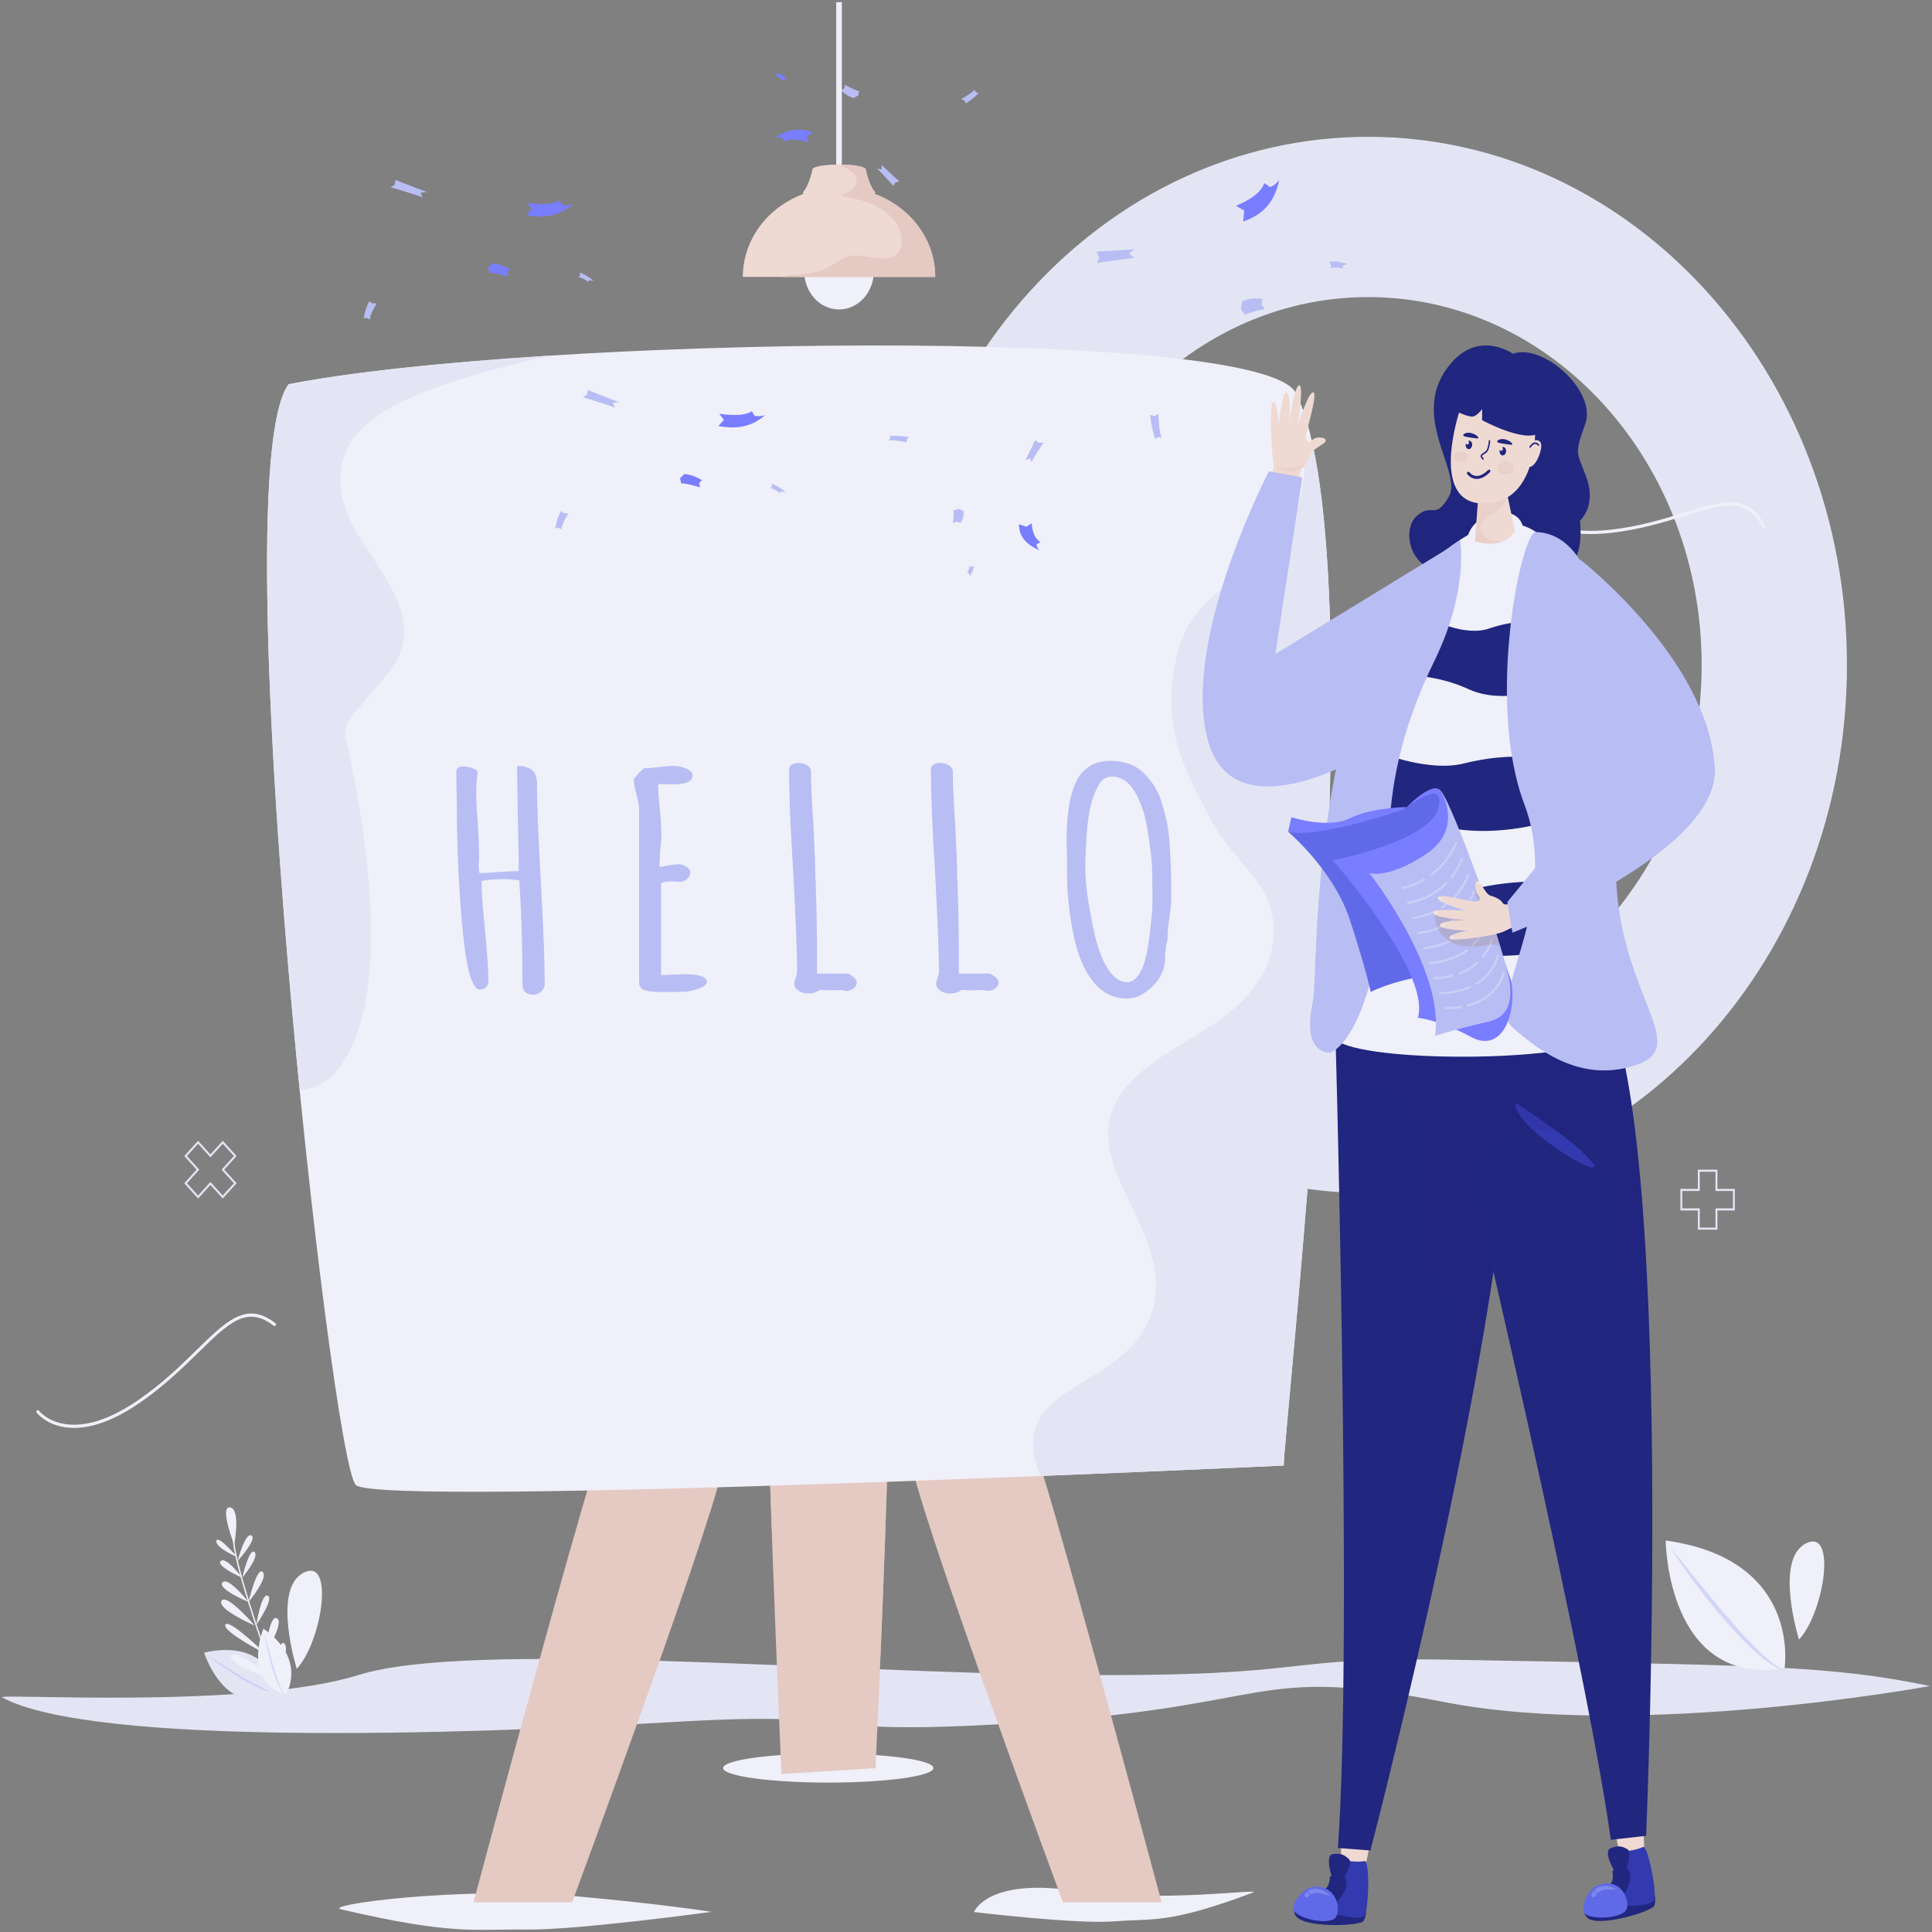 <svg width="550" height="550" viewBox="0 0 550 550" fill="none" xmlns="http://www.w3.org/2000/svg">
<rect x="0" y="0" width="550" height="550" fill="#808080" stroke="none"/>
<g clip-path="url(#clip0_14_14)">
<path d="M389.484 38.948C314.217 38.948 253.242 106.276 253.242 189.297C253.242 272.319 314.217 339.646 389.484 339.646C464.812 339.646 525.789 272.319 525.789 189.297C525.789 106.276 464.812 38.948 389.484 38.948ZM389.484 294.023C337.093 294.023 294.602 247.086 294.602 189.297C294.602 131.441 337.091 84.572 389.484 84.572C441.936 84.572 484.427 131.438 484.427 189.297C484.427 247.086 441.938 294.023 389.484 294.023Z" fill="#E4E5F4"/>
<path d="M220.491 39.295C224.831 36.151 228.567 36.679 231.328 37.665C230.771 38.089 230.217 38.519 229.665 38.946C229.83 39.46 229.992 39.972 230.155 40.487C230.162 40.48 225.441 38.924 223.082 40.383C222.988 40.011 222.891 39.638 222.794 39.266C222.796 39.269 221.863 38.893 220.491 39.295Z" fill="#797DFF"/>
<path d="M273.662 28.167C273.658 28.162 277.044 26.337 277.345 25.531C277.526 25.781 277.704 26.031 277.882 26.279C278.117 26.357 278.353 26.436 278.586 26.514C278.586 26.514 276.764 28.409 274.943 29.448C274.835 29.191 274.725 28.936 274.617 28.679C274.298 28.509 273.981 28.339 273.662 28.167ZM242.931 27.929C242.931 27.929 240.935 27.325 239.461 25.716C239.767 25.522 240.075 25.33 240.383 25.138C240.431 24.806 240.478 24.471 240.526 24.139C240.528 24.136 243.448 25.764 244.552 25.924C244.479 26.344 244.409 26.764 244.336 27.184C243.866 27.431 243.397 27.679 242.931 27.929Z" fill="#B8BDF4"/>
<path d="M220.535 21.001C220.535 21.001 221.646 22.319 223.313 23.078L223.452 22.27C223.661 22.231 223.868 22.192 224.077 22.156C224.077 22.156 222.651 21.649 221.863 20.751C221.775 20.889 221.687 21.025 221.599 21.163C221.245 21.108 220.891 21.054 220.535 21.001Z" fill="#797DFF"/>
<path d="M254.294 52.892C254.307 52.885 250.312 48.444 249.638 47.978C250.085 48.053 250.529 48.129 250.976 48.206C250.985 47.813 250.994 47.42 251 47.027C251.016 47.017 255.539 51.252 256.073 51.654C255.702 51.739 255.332 51.824 254.962 51.912C254.739 52.238 254.516 52.565 254.294 52.892Z" fill="#B8BDF4"/>
<path d="M431.358 139.91C431.378 139.725 431.499 139.565 431.673 139.517C431.895 139.459 432.117 139.609 432.172 139.854C432.201 139.988 435.417 153.358 458.443 150.806C466.66 149.896 473.433 147.797 479.409 145.947C490.457 142.526 497.759 140.267 502.577 149.905C502.687 150.126 502.616 150.405 502.414 150.527C502.212 150.648 501.963 150.568 501.851 150.347C497.347 141.339 490.679 143.404 479.631 146.826C473.92 148.595 466.811 150.793 458.524 151.713C434.731 154.351 431.398 140.208 431.365 140.065C431.356 140.014 431.354 139.961 431.358 139.91Z" fill="#EFF0F9"/>
<path d="M79.402 481.798C79.402 481.798 77.354 466.209 58.113 470.458C58.113 470.458 64.238 490.192 79.402 481.798Z" fill="#E4E5F4"/>
<g opacity="0.52">
<path d="M58.978 471.128L64.027 474.324C65.712 475.38 67.399 476.43 69.106 477.433C69.958 477.94 70.814 478.435 71.68 478.91C72.543 479.393 73.414 479.852 74.294 480.289C75.176 480.718 76.067 481.131 76.98 481.471C77.889 481.815 78.828 482.092 79.803 482.097C79.321 482.157 78.824 482.157 78.342 482.072C77.856 482.007 77.376 481.89 76.901 481.762C75.955 481.488 75.031 481.131 74.125 480.735C72.31 479.942 70.561 478.986 68.842 477.979C67.131 476.959 65.448 475.88 63.804 474.737C62.154 473.601 60.542 472.4 58.978 471.128Z" fill="#B8BDF4"/>
</g>
<path d="M449.777 148.243C449.777 148.243 454.425 144.178 451.79 136.428C449.154 128.677 447.858 130.045 451.277 120.732C454.696 111.421 439.294 97.589 430.705 100.712C430.705 100.712 421.318 93.975 413.213 103.245C400.402 117.895 416.539 134.258 412.504 141.339C408.47 148.42 407.796 142.846 403.225 146.993C398.653 151.141 401.073 166.254 418.737 162.932C436.401 159.61 426.848 159.981 439.52 162.657C452.19 165.334 449.777 148.243 449.777 148.243Z" fill="#21267F"/>
<path opacity="0.5" d="M447.256 152.448C444.503 151.645 441.36 150.624 440.447 147.263C440.209 146.387 440.108 145.384 440.145 144.472C440.18 143.611 440.559 142.819 440.592 141.963C440.636 140.805 439.685 139.789 439.08 138.944C438.552 138.206 438.097 137.454 437.721 136.61C436.447 133.756 436.124 130.696 435.884 127.609C435.358 128.728 434.687 129.769 433.871 130.696C428.894 136.365 419.175 138.192 412.513 134.477C413.257 137.228 413.505 139.575 412.5 141.344C408.465 148.425 407.792 142.851 403.223 146.998C398.651 151.145 401.071 166.259 418.735 162.937C436.399 159.614 426.846 159.986 439.518 162.662C447.713 164.392 449.596 157.857 449.904 153.024C449.007 152.871 448.116 152.698 447.256 152.448Z" fill="#21267F"/>
<path d="M265.72 503.325C265.72 505.611 252.322 507.465 235.792 507.465C219.263 507.465 205.865 505.611 205.865 503.325C205.865 501.039 219.263 499.185 235.792 499.185C252.32 499.185 265.72 501.037 265.72 503.325ZM97.075 543.547C91.709 542.295 131.061 536.898 164.487 539.88C188.03 541.979 202.594 544.261 202.594 544.261C202.594 544.261 163.948 549.539 149.633 549.31C135.318 549.08 129.51 551.113 97.075 543.547ZM356.521 538.835C360.492 537.342 330.766 541.902 305.688 538.221C280.925 534.585 277.273 544.319 277.273 544.319C277.273 544.319 306.57 547.842 317.315 546.966C328.06 546.09 332.523 547.854 356.521 538.835Z" fill="#EFF0F9"/>
<path d="M0.625 483.232C-1.749 481.949 70.415 486.732 102.137 476.816C133.859 466.901 236.43 476.234 306.22 476.816C376.011 477.399 362.219 471.572 413.206 472.494C502.449 474.108 520.927 474.108 549.428 479.976C549.428 479.976 466.42 495.273 411.433 484.586C356.446 473.899 364.377 485.564 294.587 490.228C224.796 494.895 250.703 486.729 191.488 490.228C132.275 493.73 26.532 497.229 0.625 483.232Z" fill="#E4E5F4"/>
<path d="M172.091 409.546C168.553 415.4 134.794 541.543 134.794 541.543H162.888C162.888 541.543 206.439 423.857 206.072 415.4C205.704 406.945 172.091 409.546 172.091 409.546Z" fill="#E5C9C3"/>
<path opacity="0.65" d="M170.645 438.002C174.885 440.28 179.573 441.246 184.237 441.724C187.506 442.059 191.543 442.246 193.382 445.794C195.133 449.169 194.047 453.78 192.135 456.77C190.181 459.825 187.356 462.062 185.504 465.205C183.935 467.867 183.698 470.662 184.037 473.715C184.29 475.994 184.624 478.275 185.002 480.548C195.712 450.414 206.25 419.578 206.067 415.4C205.7 406.943 172.088 409.547 172.088 409.547C171.189 411.034 168.337 420.297 164.586 433.275C166.362 435.175 168.381 436.783 170.645 438.002Z" fill="#E5C9C3"/>
<path opacity="0.65" d="M162.213 469.551C159.76 471.604 171.354 438.979 173.417 436.378C175.481 433.777 166.489 465.974 162.213 469.551ZM168.502 494.431C168.65 493.781 174.841 467.925 179.707 462.885C184.571 457.842 168.502 494.431 168.502 494.431ZM149.587 516.465C149.587 516.465 155.63 493.698 158.58 486.219C158.58 486.219 153.861 510.287 149.587 516.465ZM156.759 534.76C156.759 534.76 167.44 508.254 172.124 498.171C172.124 498.171 161.918 531.183 156.759 534.76Z" fill="#E5C9C3"/>
<path d="M218.638 375.36C217.039 382.171 222.46 505.014 222.46 505.014L249.245 503.369C249.245 503.369 255.341 376.435 252.476 368.58C249.612 360.727 218.638 375.36 218.638 375.36Z" fill="#E5C9C3"/>
<path opacity="0.65" d="M226.057 439.809C227.436 440.586 228.923 441.481 230.472 441.729C231.834 441.947 233.215 441.986 234.579 442.197C236.867 442.552 238.786 443.653 240.174 445.748C241.498 447.745 241.982 450.169 242.128 452.598C242.279 455.131 242.112 457.692 242.416 460.213C242.75 463.001 244.004 465.171 245.832 467.071C247.397 468.697 249.143 470.119 250.65 471.812C252.252 433.67 254.412 373.892 252.476 368.58C249.612 360.724 218.638 375.36 218.638 375.36C217.899 378.512 218.662 406.52 219.696 435.699C221.78 437.14 223.868 438.577 226.057 439.809Z" fill="#E5C9C3"/>
<path opacity="0.65" d="M227.174 435.616C225.469 438.443 226.706 403.429 227.88 400.223C229.055 397.018 230.146 430.688 227.174 435.616ZM240.522 456.837C240.467 456.17 238.616 429.506 241.712 422.981C244.805 416.458 240.522 456.837 240.522 456.837ZM229.216 484.501C229.216 484.501 228.147 460.807 228.705 452.676C228.705 452.676 231.416 477.117 229.216 484.501ZM241.437 499.185C241.437 499.185 243.632 470.279 245.056 459.06C245.056 459.058 245.245 493.936 241.437 499.185Z" fill="#E5C9C3"/>
<path d="M293.394 409.546C296.932 415.4 330.689 541.543 330.689 541.543H302.597C302.597 541.543 259.046 423.857 259.413 415.4C259.78 406.945 293.394 409.546 293.394 409.546Z" fill="#E5C9C3"/>
<path opacity="0.65" d="M294.84 438.002C290.6 440.28 285.912 441.246 281.248 441.724C277.979 442.059 273.942 442.246 272.103 445.794C270.351 449.169 271.438 453.78 273.35 456.77C275.301 459.825 278.128 462.062 279.981 465.205C281.549 467.867 281.787 470.662 281.448 473.715C281.195 475.994 280.861 478.275 280.482 480.548C269.773 450.414 259.235 419.578 259.417 415.4C259.785 406.943 293.396 409.547 293.396 409.547C294.296 411.034 297.147 420.297 300.898 433.275C299.123 435.175 297.103 436.783 294.84 438.002Z" fill="#E5C9C3"/>
<path opacity="0.65" d="M303.272 469.551C305.725 471.604 294.131 438.979 292.068 436.378C290.004 433.777 298.995 465.974 303.272 469.551ZM296.985 494.431C296.837 493.781 290.644 467.925 285.78 462.885C280.914 457.842 296.985 494.431 296.985 494.431ZM315.898 516.465C315.898 516.465 309.852 493.698 306.904 486.219C306.904 486.219 311.623 510.287 315.898 516.465ZM308.726 534.76C308.726 534.76 298.045 508.254 293.361 498.171C293.361 498.171 303.567 531.183 308.726 534.76Z" fill="#E5C9C3"/>
<path d="M381.951 534.566C381.951 534.566 381.093 520.29 382.961 519.475C384.828 518.662 389.275 518.608 390.185 519.637C391.096 520.666 388.276 535.588 386.492 537.396C384.707 539.203 382.631 538.376 381.951 534.566Z" fill="#EFD9D3"/>
<path d="M368.324 542.887C368.324 542.887 367.998 544.935 369.556 546.071C373.424 548.891 387.321 548.189 388.137 546.889C388.953 545.588 388.905 543.799 388.905 543.799L368.324 542.887Z" fill="#21267F"/>
<path d="M383.295 529.693C383.295 529.693 386.806 530.242 388.474 529.802C389.987 529.404 389.739 543.865 388.344 545.418C386.949 546.971 378.424 544.472 378.424 544.472C378.424 544.472 379.916 541.198 381.005 537.311C382.094 533.428 379.951 530.014 383.295 529.693Z" fill="#3339AE"/>
<path d="M379.271 534.782C379.271 534.782 376.974 528.029 379.504 527.793C382.034 527.555 382.699 528.109 383.984 529.21C385.268 530.312 382.444 534.915 382.114 535.622C381.786 536.328 379.271 534.782 379.271 534.782Z" fill="#21267F"/>
<path d="M375.181 538.507C375.181 538.507 378.25 539.177 379.221 541.15C380.189 543.125 383.981 537.629 383.282 535.452C382.584 533.278 378.561 534.217 378.561 534.217C378.561 534.217 378.875 538.313 375.181 538.507Z" fill="#21267F"/>
<path d="M368.526 544.209C370.568 546.512 378.272 547.92 380.083 546.046C381.894 544.171 380.864 536.323 373.633 537.165C370.654 537.512 367.096 542.598 368.526 544.209Z" fill="#606AE8"/>
<path opacity="0.2" d="M374.893 537.73C373.921 537.675 373.12 537.832 372.471 538.138C372.658 538.546 372.863 538.939 373.087 539.32C373.848 538.936 374.849 538.682 376.011 538.983C378.682 539.677 378.743 539.793 378.743 539.793C378.743 539.793 377.183 537.864 374.893 537.73ZM371.49 539.152C371.272 539.463 371.358 539.914 371.677 540.089C371.879 540.201 372.119 540.167 372.288 540.002C372.429 539.866 372.623 539.694 372.865 539.516C372.643 539.137 372.438 538.746 372.251 538.344C371.956 538.58 371.701 538.852 371.49 539.152Z" fill="white"/>
<path d="M424.186 284.25L379.944 285.677C379.944 285.677 385.222 468.032 380.864 526.087L390.135 526.791C390.135 526.793 448.25 303.87 424.186 284.25Z" fill="#21267F"/>
<path opacity="0.25" d="M386.901 308.862C389.842 309.701 392.865 309.019 395.765 310.223C397.657 311.009 399.362 312.271 400.726 313.916C405.799 320.037 405.766 329.794 404.923 337.513C404.384 342.449 402.884 347.451 403.643 352.452C404.485 358.007 408.085 362.355 410.887 366.837C413.149 370.451 414.647 374.34 415.028 378.73C415.316 382.04 415.294 385.372 415.523 388.687C415.743 391.895 416.038 395.389 417.461 398.265C417.806 398.961 418.216 399.524 418.678 399.969C428.848 346.016 435.329 293.333 424.184 284.248L379.942 285.675C379.942 285.675 380.145 292.637 380.435 304.241C382.246 306.379 384.329 308.126 386.901 308.862Z" fill="#21267F"/>
<path d="M462.332 531.986C462.332 531.986 458.207 518.145 459.936 517.016C461.666 515.888 465.879 515.131 466.924 515.99C467.971 516.849 468.723 531.894 467.221 533.991C465.72 536.088 463.551 535.629 462.332 531.986Z" fill="#EFD9D3"/>
<path d="M450.828 543.661C450.828 543.661 450.938 545.738 452.692 546.447C457.043 548.206 470.422 543.989 470.943 542.516C471.464 541.043 471.044 539.312 471.044 539.312L450.828 543.661Z" fill="#21267F"/>
<path d="M462.638 527.017C462.638 527.017 466.169 526.657 467.7 525.806C469.091 525.032 471.871 539.167 470.84 541.033C469.808 542.899 460.99 542.637 460.99 542.637C460.99 542.637 461.758 539.072 462.004 535.012C462.251 530.953 459.45 528.179 462.638 527.017Z" fill="#3339AE"/>
<path d="M459.787 532.991C459.787 532.991 456.141 527.004 458.553 526.131C460.964 525.257 461.727 525.626 463.208 526.371C464.688 527.116 462.902 532.314 462.73 533.086C462.557 533.855 459.787 532.991 459.787 532.991Z" fill="#21267F"/>
<path d="M456.586 537.655C456.586 537.655 459.712 537.527 461.067 539.201C462.422 540.875 464.963 534.564 463.828 532.625C462.693 530.686 458.975 532.622 458.975 532.622C458.975 532.622 460.141 536.527 456.586 537.655Z" fill="#21267F"/>
<path d="M451.304 544.899C453.772 546.619 461.564 546.03 462.933 543.746C464.303 541.46 461.659 534.086 454.799 536.745C451.972 537.837 449.574 543.693 451.304 544.899Z" fill="#606AE8"/>
<path opacity="0.2" d="M456.144 536.973C455.184 537.167 454.441 537.524 453.873 537.985C454.139 538.335 454.423 538.665 454.72 538.978C455.38 538.41 456.302 537.907 457.494 537.905C460.238 537.9 460.321 537.997 460.321 537.997C460.321 537.997 458.399 536.519 456.144 536.973ZM453.13 539.223C452.984 539.582 453.16 539.997 453.508 540.087C453.728 540.142 453.955 540.05 454.084 539.846C454.192 539.679 454.346 539.461 454.544 539.228C454.249 538.914 453.968 538.585 453.702 538.242C453.468 538.537 453.276 538.867 453.13 539.223Z" fill="white"/>
<path d="M451.106 277.788L408.355 290.434C408.355 290.434 450.672 466.153 458.57 523.75L468.615 522.622C468.615 522.619 478.625 290.756 451.106 277.788Z" fill="#21267F"/>
<path d="M431.365 313.929C431.365 313.929 449.183 325.203 453.347 331.058C457.51 336.912 430.775 321.082 431.365 313.929Z" fill="#3339AE"/>
<path opacity="0.1" d="M420.356 331.553C422.077 327.11 424.948 323.861 429.207 322.519C432.652 321.434 436.388 321.33 439.932 321.738C443.711 322.172 447.489 323.257 450.846 325.251C454.012 327.135 456.54 329.884 457.855 333.614C459.47 338.188 458.977 342.84 458.443 347.579C458.192 349.797 457.989 352.049 458.286 354.274C458.634 356.878 459.681 359.217 461.195 361.236C463.375 364.146 466.165 366.636 469.115 368.708C467.049 322.689 462.044 282.94 451.106 277.783L408.355 290.429C408.355 290.429 412.801 308.891 419.076 335.793C419.415 334.349 419.826 332.927 420.356 331.553Z" fill="#21267F"/>
<path d="M82.157 109.382C151.754 95.769 359.176 92.755 368.876 111.858C393.382 160.122 365.402 406.994 365.457 417.212C365.457 417.212 108.368 429.241 101.308 422.767C94.25 416.29 62.99 135.37 82.157 109.382Z" fill="#EFF0F9"/>
<path d="M88.781 309.636C99.917 306.632 114.695 282.824 98.351 209.732C97.588 206.313 100.749 203.243 102.916 200.64C105.327 197.742 107.892 194.978 110.218 192.003C112.081 189.618 113.786 187.031 114.585 184.024C116.538 176.664 112.587 168.928 108.849 162.963C104.925 156.702 100.107 150.709 97.944 143.448C96.054 137.105 96.679 130.208 100.586 124.852C104.322 119.732 109.947 116.434 115.465 113.852C122.386 110.613 129.741 108.346 137.029 106.208C143.526 104.303 150.113 102.619 156.759 101.231C126.641 103.134 99.915 105.915 82.161 109.385C70.961 124.568 76.978 226.78 85.323 310.432C86.475 310.184 87.635 309.946 88.781 309.636ZM373.804 127.124C373.344 128.585 372.728 129.978 371.796 131.227C371.694 131.363 371.576 131.441 371.45 131.494C371.382 133.258 371.257 135.018 371.03 136.767C370.187 143.256 367.979 149.427 363.959 154.494C359.361 160.291 353.223 163.715 347.501 168.069C342.368 171.973 338.243 176.494 336.134 182.876C333.353 191.295 332.625 200.513 334.51 209.22C336.464 218.252 340.991 226.425 345.27 234.424C348.984 241.366 355.133 246.37 359.216 253.031C362.991 259.19 363.601 265.978 361.348 272.867C359.515 278.468 355.905 283.124 351.611 286.881C342.619 294.748 331.089 298.883 322.538 307.343C317.918 311.914 314.888 317.789 315.542 324.618C316.261 332.143 320.107 338.986 323.215 345.655C326.341 352.36 329.399 359.586 329.047 367.221C328.779 373.011 326.491 378.391 322.749 382.618C319.251 386.571 314.811 389.422 310.411 392.125C306.222 394.7 301.77 397.137 298.289 400.752C292.717 406.54 293.462 413.538 296.164 420.185C335.705 418.603 365.46 417.21 365.46 417.21C365.407 407.814 389.063 198.276 373.804 127.124Z" fill="#E4E5F4"/>
<path d="M149.477 282.36C148.975 281.826 148.727 281.166 148.727 280.38C148.727 268.625 148.419 258.7 147.803 250.602C145.959 250.377 144.648 250.263 143.88 250.263C140.725 250.263 138.457 250.459 137.073 250.852C137.073 254.005 137.421 258.756 138.114 265.109C138.728 271.857 139.036 276.64 139.036 279.451C139.036 280.011 138.805 280.535 138.345 281.011C137.883 281.491 137.304 281.727 136.613 281.727C135.612 281.727 134.688 280.436 133.844 277.847C132.614 274.025 131.611 266.007 130.843 253.806C130.304 245.538 130.035 236.654 130.035 227.149C129.958 225.409 129.919 222.931 129.919 219.725C129.919 218.713 130.57 218.206 131.879 218.206C132.647 218.206 133.439 218.347 134.244 218.626C135.054 218.908 135.645 219.218 136.033 219.553C135.725 221.354 135.573 223.462 135.573 225.882C135.573 228.243 135.725 231.109 136.033 234.484C136.264 238.367 136.38 241.289 136.38 243.259V244.776C136.303 245.227 136.264 245.761 136.264 246.378C136.264 246.938 136.341 247.673 136.495 248.569C136.957 248.569 137.724 248.54 138.8 248.484C139.876 248.43 140.952 248.346 142.032 248.231C144.569 248.062 146.452 247.977 147.682 247.977C147.682 243.085 147.605 238.559 147.453 234.395L147.222 220.308V218.032C148.221 218.032 149.105 218.158 149.875 218.413C150.643 218.663 151.217 218.988 151.604 219.381C152.297 220.002 152.72 221.067 152.874 222.589V224.528C152.874 229.367 153.259 238.615 154.031 252.282C154.722 264.653 155.069 273.932 155.069 280.118C155.069 280.904 154.739 281.608 154.088 282.229C153.432 282.848 152.647 283.154 151.723 283.154C150.724 283.161 149.974 282.894 149.477 282.36ZM183.909 281.982C182.598 281.7 181.947 280.911 181.947 279.62V230.609C181.947 229.653 181.716 228.219 181.256 226.307C180.717 224.567 180.446 223.13 180.446 222.004V221.754C181.753 220.179 182.714 219.167 183.33 218.716C184.406 218.716 185.83 218.607 187.598 218.381C189.213 218.155 190.634 218.041 191.866 218.041C193.094 218.041 194.289 218.308 195.441 218.842C196.594 219.378 197.171 220.009 197.171 220.74C197.171 222.426 195.402 223.271 191.866 223.271H190.252C189.79 223.215 189.251 223.186 188.637 223.186C187.946 223.186 187.521 223.215 187.367 223.271C187.367 225.183 187.521 227.488 187.829 230.187L188.058 232.55L188.289 237.188C188.289 238.258 188.173 239.889 187.946 242.08L187.715 246.802L189.328 246.552C190.865 246.212 192.135 246.045 193.138 246.045C193.983 246.045 194.751 246.285 195.444 246.761C196.134 247.241 196.482 247.787 196.482 248.406C196.482 249.083 196.194 249.687 195.617 250.221C195.043 250.758 194.328 251.022 193.483 251.022L192.1 250.937H190.604C189.446 250.937 188.641 251.134 188.179 251.529V277.594L194.638 277.342C199.023 277.342 201.214 278.072 201.214 279.533V279.868C200.754 280.545 199.907 281.093 198.678 281.513C197.448 281.935 196.255 282.202 195.103 282.314L191.297 282.399H187.722C186.254 282.401 184.985 282.261 183.909 281.982ZM227.337 282.023C226.53 281.489 226.127 280.856 226.127 280.125C226.127 279.62 226.279 279.002 226.587 278.269C226.818 277.483 226.934 276.893 226.934 276.5C226.934 271.494 226.549 261.877 225.782 247.649C225.012 235.504 224.629 225.916 224.629 218.886C224.629 218.381 224.895 217.971 225.434 217.665C225.971 217.355 226.626 217.199 227.396 217.199C228.318 217.199 229.126 217.44 229.819 217.915C230.509 218.396 230.857 218.971 230.857 219.645C230.857 223.021 231.088 228.08 231.55 234.829C231.933 242.308 232.124 247.37 232.124 250.01L232.241 251.022V253.046C232.472 257.938 232.588 265.25 232.588 274.976V277.172H241.47C243.085 278.016 243.892 278.858 243.892 279.703C243.892 280.322 243.604 280.87 243.027 281.348C242.453 281.826 241.776 282.064 241.008 282.064C240.777 282.064 240.357 282.008 239.738 281.894L239.279 281.809C238.817 281.865 238.084 281.894 237.085 281.894H235.125C234.586 281.838 233.972 281.809 233.277 281.809C232.509 282.484 231.433 282.821 230.05 282.821C229.046 282.824 228.147 282.557 227.337 282.023ZM267.714 282.023C266.908 281.489 266.504 280.856 266.504 280.125C266.504 279.62 266.655 279.002 266.963 278.269C267.194 277.483 267.311 276.893 267.311 276.5C267.311 271.494 266.926 261.877 266.158 247.649C265.388 235.504 265.005 225.916 265.005 218.886C265.005 218.381 265.272 217.971 265.811 217.665C266.347 217.355 267.003 217.199 267.773 217.199C268.695 217.199 269.502 217.44 270.195 217.915C270.886 218.396 271.234 218.971 271.234 219.645C271.234 223.021 271.465 228.08 271.927 234.829C272.309 242.308 272.501 247.37 272.501 250.01L272.617 251.022V253.046C272.848 257.938 272.965 265.25 272.965 274.976V277.172H281.846C283.461 278.016 284.269 278.858 284.269 279.703C284.269 280.322 283.98 280.87 283.404 281.348C282.83 281.826 282.152 282.064 281.384 282.064C281.153 282.064 280.733 282.008 280.115 281.894L279.655 281.809C279.193 281.865 278.461 281.894 277.462 281.894H275.502C274.963 281.838 274.349 281.809 273.654 281.809C272.886 282.484 271.81 282.821 270.426 282.821C269.423 282.824 268.521 282.557 267.714 282.023ZM314.952 282.739C313.26 281.727 311.797 280.348 310.567 278.606C308.334 275.57 306.684 271.409 305.609 266.121C304.839 262.466 304.26 258.249 303.877 253.466L303.761 248.996V244.439C303.684 242.978 303.644 241.206 303.644 239.127C303.644 235.751 303.838 232.769 304.223 230.182C304.528 227.486 305.298 224.812 306.528 222.169C307.758 219.864 309.529 218.233 311.835 217.277C313.218 216.828 314.604 216.602 315.988 216.602C320.06 216.602 323.292 217.782 325.677 220.145C328.291 222.788 330.022 225.741 330.869 229.003C332.099 232.939 332.79 236.707 332.948 240.306C333.254 244.3 333.408 248.066 333.408 251.612V256.419C333.408 257.375 333.214 259.176 332.834 261.816C332.526 263.898 332.372 265.669 332.372 267.13V267.465C331.912 269.043 331.681 270.897 331.681 273.034C331.681 274.609 331.219 276.24 330.297 277.927C329.375 279.613 328.064 281.047 326.374 282.229C324.683 283.578 322.758 284.253 320.606 284.253C318.527 284.258 316.642 283.753 314.952 282.739ZM324.755 276.5C325.677 274.643 326.35 272.382 326.775 269.707C327.195 267.036 327.562 264.015 327.873 260.639C328.024 259.178 328.101 257.293 328.101 254.985L327.989 247.227C327.833 244.191 327.373 240.393 326.605 235.838C325.989 231.956 324.837 228.529 323.143 225.547C322.375 224.142 321.413 223.045 320.258 222.256C319.106 221.47 317.876 221.075 316.567 221.075C314.646 221.075 313.223 222.171 312.301 224.365C311.144 226.673 310.378 229.204 309.991 231.958C309.531 234.941 309.258 237.78 309.186 240.478L309.069 243.264C308.992 244.05 308.953 245.118 308.953 246.47V246.805C308.953 250.573 309.489 255.213 310.567 260.726C311.797 268.205 313.603 273.52 315.99 276.667C317.526 278.638 319.141 279.62 320.835 279.62C322.373 279.62 323.677 278.579 324.755 276.5Z" fill="#B8BDF4"/>
<path d="M79.506 480.898C79.387 480.575 67.56 448.609 66.691 438.727L66.297 438.768C67.17 448.711 79.02 480.738 79.141 481.06L79.506 480.898Z" fill="#EFF0F9"/>
<path d="M66.678 439.771C66.678 439.771 68.605 429.511 65.479 429.12C62.35 428.727 66.678 439.771 66.678 439.771ZM67.529 443.267C67.529 443.267 61.921 436.73 61.591 438.662C61.263 440.596 67.529 443.267 67.529 443.267ZM68.957 449.159C68.957 449.159 64.326 442.981 62.832 444.389C61.336 445.794 68.957 449.159 68.957 449.159ZM70.737 456.049C70.737 456.049 64.962 448.679 63.334 450.48C61.706 452.283 70.737 456.049 70.737 456.049ZM72.499 462.754C72.499 462.754 64.471 453.377 63.065 455.719C61.662 458.063 72.499 462.754 72.499 462.754ZM75.502 470.733C75.502 470.733 65.083 460.594 64.152 462.504C63.219 464.411 75.502 470.733 75.502 470.733ZM78.203 478.272C78.203 478.272 67.366 469.131 65.866 471.39C64.368 473.649 78.203 478.272 78.203 478.272ZM78.335 477.879C78.335 477.879 79.158 465.95 80.978 467.913C82.799 469.876 78.335 477.879 78.335 477.879ZM75.502 470.733C75.502 470.733 76.567 459.531 78.824 460.686C81.081 461.841 75.502 470.733 75.502 470.733ZM72.992 462.506C72.992 462.506 74.349 453.447 76.23 454.268C78.111 455.09 72.992 462.506 72.992 462.506ZM70.737 456.049C70.737 456.049 73.174 445.728 74.807 447.524C76.439 449.322 70.737 456.049 70.737 456.049ZM68.957 449.159C68.957 449.159 70.954 440.499 72.455 441.838C73.957 443.175 68.957 449.159 68.957 449.159ZM67.639 444.391C67.639 444.391 69.766 436.189 71.57 437.113C73.377 438.038 67.639 444.391 67.639 444.391ZM10.382 402.041C10.325 401.866 10.371 401.662 10.509 401.536C10.685 401.376 10.945 401.405 11.092 401.599C11.172 401.706 19.364 412.179 39.059 398.775C46.088 393.992 51.348 388.837 55.988 384.292C64.568 375.886 70.237 370.332 78.393 376.675C78.577 376.82 78.626 377.104 78.492 377.311C78.36 377.517 78.102 377.566 77.915 377.42C70.294 371.492 65.116 376.566 56.536 384.972C52.1 389.315 46.581 394.724 39.492 399.549C19.142 413.4 10.536 402.288 10.45 402.174C10.421 402.135 10.397 402.089 10.382 402.041ZM84.48 475.076C84.48 475.076 77.387 452.428 86.376 447.752C95.368 443.076 91.645 467.41 84.48 475.076ZM512.138 466.748C512.138 466.748 505.045 444.1 514.034 439.424C523.026 434.747 519.303 459.08 512.138 466.748Z" fill="#EFF0F9"/>
<path d="M81.312 482.507C81.312 482.507 87.738 472.647 75 463.649C75 463.649 68.825 478.214 81.312 482.507Z" fill="#EFF0F9"/>
<g opacity="0.52">
<path d="M75.154 464.53L76.406 469.284C76.828 470.864 77.255 472.443 77.717 474.006C77.944 474.79 78.179 475.571 78.428 476.345C78.672 477.122 78.932 477.891 79.209 478.653C79.49 479.413 79.783 480.167 80.126 480.893C80.465 481.621 80.85 482.33 81.389 482.907C81.092 482.657 80.817 482.364 80.59 482.031C80.353 481.708 80.142 481.361 79.941 481.01C79.55 480.298 79.209 479.556 78.899 478.801C78.276 477.289 77.77 475.727 77.306 474.154C76.85 472.577 76.441 470.987 76.083 469.381C75.717 467.777 75.405 466.161 75.154 464.53Z" fill="#B8BDF4"/>
</g>
<path d="M508.015 474.943C508.015 474.943 513.099 443.964 474.188 438.55C474.188 438.55 474.448 480.24 508.015 474.943Z" fill="#EFF0F9"/>
<g opacity="0.52">
<path d="M475.442 440.426L483.173 450.016C485.76 453.195 488.352 456.367 491.011 459.463C492.334 461.019 493.671 462.56 495.037 464.064C496.393 465.581 497.781 467.063 499.198 468.507C500.621 469.941 502.071 471.344 503.606 472.625C505.133 473.914 506.752 475.098 508.596 475.79C507.648 475.566 506.708 475.222 505.842 474.72C504.959 474.254 504.117 473.7 503.292 473.123C501.655 471.941 500.111 470.618 498.619 469.233C495.636 466.457 492.873 463.426 490.195 460.315C487.536 457.188 484.973 453.962 482.511 450.645C480.04 447.335 477.675 443.932 475.442 440.426Z" fill="#B8BDF4"/>
</g>
<path d="M488.913 350.066H483.34V344.594H478.379V338.448H483.34V332.975H488.913V338.448H493.874V344.594H488.913V350.066ZM483.883 349.47H488.369V343.997H493.33V339.049H488.369V333.577H483.883V339.049H478.922V343.997H483.883V349.47ZM56.395 341.192L52.455 336.846L55.964 332.975L52.455 329.105L56.395 324.759L59.904 328.629L63.413 324.759L67.353 329.105L63.844 332.975L67.353 336.846L63.413 341.192L59.904 337.322L56.395 341.192ZM53.222 336.846L56.395 340.345L59.904 336.475L63.413 340.345L66.585 336.846L63.076 332.975L66.585 329.105L63.413 325.606L59.904 329.476L56.395 325.606L53.222 329.105L56.731 332.975L53.222 336.846Z" fill="#E4E5F4"/>
<path d="M457.237 294.797C450.573 302.147 392.025 302.829 381.016 296.542C370.007 290.254 380.972 153.312 428.193 149.102C467.113 145.634 457.237 294.797 457.237 294.797Z" fill="#EFF0F9"/>
<path d="M405.398 174.888C407.167 176.514 417.056 181.26 423.826 178.953C430.595 176.645 435.62 176.81 438.273 177.23C440.926 177.652 439.452 196.189 439.452 196.189C439.452 196.189 427.658 200.579 418.075 196.189C408.492 191.799 400.088 192.45 399.94 191.962C399.797 191.474 405.398 174.888 405.398 174.888ZM391.301 213.307C393.73 214.933 407.304 219.679 416.594 217.372C425.885 215.064 432.782 215.229 436.425 215.649C440.068 216.071 438.044 234.608 438.044 234.608C438.044 234.608 421.857 238.998 408.703 234.608C395.549 230.218 384.017 230.869 383.814 230.381C383.612 229.893 391.301 213.307 391.301 213.307ZM391.512 248.875C394.242 250.5 409.506 255.247 419.951 252.939C430.399 250.631 438.154 250.796 442.248 251.216C446.345 251.639 444.068 270.176 444.068 270.176C444.068 270.176 425.865 274.566 411.077 270.176C396.288 265.786 383.319 266.436 383.09 265.949C382.866 265.461 391.512 248.875 391.512 248.875Z" fill="#21267F"/>
<path d="M373.014 129.4C372.522 131.101 371.521 132.919 370.685 133.271C370.236 133.669 369.024 139.065 368.685 140.691L361.24 140.344L362.604 132.499C362.604 132.499 362.333 130.856 362.127 128.007C361.92 125.158 361.346 114.127 362.551 114.493C363.757 114.859 364.01 120.992 364.01 120.992C364.01 120.992 365.015 111.166 366.324 111.676C367.633 112.188 366.947 120.747 366.947 120.747C366.947 120.747 368.359 110.023 369.824 109.688C371.29 109.353 369.479 120.967 369.479 120.967C369.479 120.967 372.552 111.295 373.872 111.71C375.192 112.127 372.055 121.882 371.807 124.047C371.646 125.449 372.486 126.403 373.439 125.357C374.392 124.311 377.06 124.241 377.417 125.275C377.769 126.311 373.507 127.699 373.014 129.4Z" fill="#EFD9D3"/>
<g opacity="0.5">
<path d="M366.953 133.229C367.891 133.21 368.826 133.064 369.734 132.807C370.225 132.669 370.713 132.487 371.153 132.21C370.091 133.455 368.733 134.346 367.107 134.258C366.197 134.21 365.092 134.045 364.346 133.416C364.067 133.181 363.829 132.851 363.631 132.477C363.803 132.606 363.981 132.72 364.177 132.812C365.017 133.205 366.054 133.249 366.953 133.229Z" fill="#E5C9C3"/>
</g>
<path d="M413.013 155.681L363.066 186.174L370.724 135.928L361.24 134.159C361.24 134.159 336.318 181.915 343.77 210.417C351.221 238.918 391.301 213.307 391.301 213.307L413.013 155.681Z" fill="#B8BDF4"/>
<path opacity="0.3" d="M396.816 165.569C392.539 172.682 389.061 180.384 384.201 187.06C382.188 189.826 380.037 192.309 377.234 194.093C374.906 195.573 372.269 196.662 370.361 198.822C368.126 201.356 367.915 204.923 366.813 208.08C365.658 211.387 363.455 213.724 360.507 215.11C357.243 216.646 353.615 216.942 350.104 216.891C348.825 216.872 347.571 216.728 346.333 216.51C357.731 234.739 391.301 213.309 391.301 213.309L413.013 155.683L396.816 165.569Z" fill="#B8BDF4"/>
<path d="M415.639 153.715C415.639 153.715 418.266 167.787 408.404 188.009C398.541 208.228 395.892 223.831 395.274 239.447C393.085 294.738 378.937 299.619 378.937 299.619C378.937 299.619 370.247 300.825 373.771 284.983C375.421 277.57 371.809 180.967 415.639 153.715ZM437.246 151.458C433.074 151.342 422.946 199.88 433.937 228.932C444.928 257.987 422.459 285.299 430.608 292.516C438.757 299.733 450.743 308.352 465.92 303.118C481.098 297.883 462.284 284.224 460.163 252.134C458.042 220.043 458.357 200.312 458.357 200.312C458.357 200.312 458.957 152.065 437.246 151.458Z" fill="#B8BDF4"/>
<path opacity="0.3" d="M460.163 252.134C458.715 230.25 458.403 214.122 458.35 206.073C456.751 202.858 455.508 199.407 454.476 195.964C453.02 191.1 451.953 186.055 451.438 180.952C449.128 185.689 448.386 191.477 449.154 196.718C449.579 199.62 450.644 202.367 451.44 205.161C452.19 207.791 452.811 210.47 452.912 213.237C453.017 216.139 452.507 218.995 451.473 221.664C450.868 223.227 450.054 224.669 449.385 226.195C448.741 227.661 448.171 229.168 447.647 230.689C445.584 236.685 444.184 242.951 441.439 248.646C440.2 251.216 438.612 253.514 437.107 255.897C436.731 256.492 436.35 257.099 435.981 257.72C435.67 259.491 435.305 261.219 434.907 262.906C437.448 263.131 440.051 262.415 442.589 262.367C445.423 262.313 448.193 263.396 450.635 264.92C455.015 267.652 458.396 272.076 460.084 277.288C461.784 282.54 462.453 288.439 461.316 293.918C460.343 298.602 457.897 302.3 454.098 304.576C457.789 304.923 461.729 304.562 465.923 303.115C481.098 297.884 462.284 284.224 460.163 252.134Z" fill="#B8BDF4"/>
<path d="M417.714 153.293C418.271 149.575 422.27 146.229 426.648 145.814C431.026 145.401 434.126 148.078 433.572 151.796C433.017 155.513 429.015 158.86 424.637 159.275C420.257 159.69 417.157 157.011 417.714 153.293Z" fill="#EFF0F9"/>
<path d="M420.88 141.06L419.901 154.086C419.901 154.086 427.898 156.875 431.275 151.223L429.04 140.548L420.88 141.06Z" fill="#EFD9D3"/>
<path opacity="0.5" d="M429.222 141.417C428.608 145.105 420.849 147.214 421.452 150.517C421.758 152.189 423.284 153.196 424.699 153.703C425.636 154.04 426.626 154.198 427.623 154.232C424.041 155.528 419.901 154.084 419.901 154.084L420.88 141.058L429.222 141.417Z" fill="#E5C9C3"/>
<path d="M437.015 123.253C437.015 123.253 437.402 143.618 422.083 143.336C406.765 143.055 415.488 117.07 415.488 117.07C415.488 117.07 427.83 107.242 437.015 123.253Z" fill="#EFD9D3"/>
<path d="M414.291 116.985C414.291 116.985 418.264 118.965 419.529 118.524C420.794 118.084 421.936 116.449 421.936 116.449V119.623C421.936 119.623 434.254 126.289 438.24 123.176C442.229 120.065 422.391 98.732 414.291 116.985Z" fill="#21267F"/>
<path d="M435.035 126.284C435.035 126.284 437.228 124.445 438.464 125.799C439.701 127.153 436.784 134.714 434.559 132.521C432.337 130.325 435.035 126.284 435.035 126.284Z" fill="#EFD9D3"/>
<path d="M435.556 127.483C435.635 127.498 435.717 127.461 435.763 127.383C435.769 127.374 436.344 126.432 437.012 126.389C437.303 126.372 437.569 126.524 437.829 126.859C437.846 126.883 437.867 126.903 437.891 126.917C437.916 126.932 437.942 126.941 437.97 126.944C437.997 126.947 438.025 126.944 438.051 126.935C438.077 126.925 438.102 126.911 438.123 126.891C438.144 126.871 438.161 126.847 438.174 126.82C438.186 126.793 438.194 126.763 438.195 126.733C438.197 126.703 438.194 126.672 438.185 126.644C438.176 126.615 438.162 126.588 438.143 126.566C437.798 126.119 437.411 125.906 436.986 125.937C436.113 125.995 435.446 127.087 435.417 127.134C435.402 127.158 435.392 127.186 435.387 127.216C435.381 127.245 435.381 127.275 435.387 127.304C435.392 127.334 435.403 127.362 435.418 127.386C435.433 127.411 435.452 127.432 435.475 127.449C435.501 127.466 435.527 127.478 435.556 127.483ZM430.355 126.621C430.355 126.621 426.639 126.279 426.276 125.862C425.913 125.445 427.104 124.634 428.732 125.151C430.36 125.668 430.782 126.624 430.355 126.621ZM426.921 128.281C426.82 128.937 427.148 129.541 427.649 129.633C428.151 129.725 428.639 129.274 428.738 128.619C428.839 127.963 428.512 127.357 428.01 127.262C427.869 127.235 427.731 127.252 427.599 127.308C427.768 127.4 427.867 127.636 427.83 127.886C427.783 128.182 427.561 128.388 427.335 128.347C427.167 128.315 427.042 128.158 427.007 127.959C426.967 128.063 426.939 128.167 426.921 128.281ZM420.697 124.823C420.697 124.823 416.981 124.481 416.618 124.064C416.255 123.646 417.446 122.836 419.074 123.353C420.702 123.87 421.124 124.826 420.697 124.823ZM417.263 126.483C417.162 127.138 417.49 127.743 417.991 127.835C418.493 127.927 418.981 127.476 419.08 126.82C419.181 126.165 418.854 125.559 418.352 125.464C418.211 125.437 418.073 125.454 417.941 125.51C418.11 125.602 418.209 125.838 418.172 126.088C418.128 126.384 417.903 126.59 417.677 126.549C417.509 126.517 417.384 126.359 417.349 126.16C417.309 126.265 417.281 126.369 417.263 126.483ZM422.182 130.875C422.25 130.888 422.325 130.861 422.374 130.798C422.446 130.703 422.435 130.56 422.349 130.48C421.942 130.104 421.894 129.914 421.901 129.834C421.914 129.672 422.202 129.487 422.51 129.296C422.697 129.179 422.906 129.046 423.111 128.886C424.076 128.124 424.233 125.622 424.239 125.517C424.241 125.488 424.238 125.458 424.229 125.43C424.22 125.402 424.207 125.376 424.189 125.353C424.171 125.331 424.149 125.313 424.125 125.3C424.101 125.287 424.075 125.279 424.048 125.277C423.994 125.274 423.941 125.294 423.9 125.334C423.859 125.373 423.834 125.429 423.83 125.488C423.79 126.153 423.544 127.99 422.873 128.519C422.686 128.667 422.492 128.789 422.308 128.905C421.89 129.169 421.527 129.398 421.494 129.796C421.469 130.104 421.652 130.422 422.088 130.827C422.114 130.851 422.147 130.868 422.182 130.875ZM417.969 134.282C417.899 134.29 417.828 134.319 417.767 134.37C417.597 134.515 417.569 134.782 417.699 134.969C417.734 135.018 418.57 136.18 420.088 136.328C421.384 136.457 422.748 135.819 424.145 134.433C424.182 134.395 424.213 134.35 424.235 134.3C424.257 134.249 424.269 134.194 424.272 134.139C424.275 134.083 424.267 134.027 424.25 133.974C424.233 133.921 424.207 133.873 424.173 133.831C424.139 133.79 424.098 133.756 424.052 133.732C424.007 133.708 423.957 133.694 423.906 133.691C423.856 133.688 423.805 133.696 423.757 133.715C423.709 133.733 423.665 133.762 423.628 133.8C422.396 135.02 421.227 135.586 420.156 135.479C418.968 135.362 418.315 134.455 418.308 134.445C418.227 134.326 418.097 134.27 417.969 134.282Z" fill="#21267F"/>
<path opacity="0.5" d="M426.213 133.215C426.213 134.21 427.277 135.015 428.589 135.015C429.902 135.015 430.965 134.21 430.965 133.215C430.965 132.22 429.9 131.414 428.589 131.414C427.277 131.414 426.213 132.22 426.213 133.215ZM413.895 130.033C413.895 130.829 414.746 131.475 415.796 131.475C416.845 131.475 417.696 130.829 417.696 130.033C417.696 129.237 416.845 128.592 415.796 128.592C414.746 128.594 413.895 129.237 413.895 130.033Z" fill="#E5C9C3"/>
<path d="M238.053 0.619V49.381H239.657V0.605L238.053 0.619ZM248.789 77.144C248.789 83.194 244.341 88.101 238.856 88.101C233.367 88.101 228.923 83.196 228.923 77.144C228.923 71.092 233.367 66.188 238.856 66.188C244.341 66.19 248.789 71.094 248.789 77.144Z" fill="#EFF0F9"/>
<path d="M248.981 55.2L248.985 55.195C249.018 55.142 249.203 54.795 249.137 54.719C247.267 52.659 246.42 48.07 246.42 48.07C245.267 46.879 239.857 46.842 238.863 46.842C237.871 46.842 232.463 46.881 231.31 48.07C231.31 48.07 230.463 52.659 228.593 54.719C228.51 54.812 228.6 55.001 228.738 55.2C218.629 58.942 211.473 68.11 211.473 78.831H266.242C266.24 68.112 259.09 58.942 248.981 55.2Z" fill="#EFD9D3"/>
<path d="M240.493 47.67C242.073 48.483 244.539 49.847 243.694 52.232C243.043 54.074 240.867 55.044 239.305 55.724C244.772 56.678 250.358 57.998 254.294 62.429C256.071 64.433 257.237 67.605 256.461 70.403C255.783 72.842 253.726 73.589 251.601 73.601C248.811 73.616 246.085 72.703 243.296 72.737C239.846 72.776 237.706 75.373 234.663 76.688C231.403 78.095 227.9 77.928 224.479 78.447C223.696 78.566 222.911 78.7 222.123 78.828H266.235C266.235 68.11 259.085 58.939 248.976 55.2L248.981 55.195C249.014 55.142 249.198 54.795 249.132 54.719C247.262 52.659 246.415 48.07 246.415 48.07C245.263 46.879 239.853 46.842 238.858 46.842C238.812 46.842 238.713 46.845 238.649 46.845C239.279 47.1 239.901 47.367 240.493 47.67Z" fill="#E5C9C3"/>
<path d="M400.363 229.733C400.363 229.733 390.331 229.9 384.201 232.968C378.072 236.035 367.627 232.635 367.627 232.635L366.694 236.775C366.694 236.775 389.066 243.88 400.363 229.733Z" fill="#797DFF"/>
<path d="M410.131 238.214C410.131 238.214 411.543 227.961 409.875 226.258C408.208 224.554 405.482 226.183 405.482 226.183L399.947 230.286C399.947 230.286 375.364 238.928 366.694 236.775C366.694 236.775 379.599 247.632 384.259 261.801C388.918 275.971 390.207 282.382 390.207 282.382C390.207 282.382 395.919 279.392 405.174 277.948C414.432 276.502 410.131 238.214 410.131 238.214Z" fill="#606AE8"/>
<path d="M399.947 230.289C399.947 230.289 412.012 220.623 409.409 230.153C406.804 239.682 379.388 244.9 379.388 244.9C379.388 244.9 407.416 276.65 403.643 289.73C403.643 289.73 410.001 290.421 418.719 295.18C427.438 299.939 431.781 289.128 430.265 279.431C430.265 279.431 412.713 227.857 410.115 225.023C407.515 222.191 399.947 230.289 399.947 230.289Z" fill="#797DFF"/>
<path d="M408.542 294.904C408.542 294.904 414.007 293.037 422.959 291.04C426.056 290.358 430.461 288.985 429.937 281.001C429.801 278.972 428.685 274.624 427.04 269.2C425.339 263.587 423.069 256.802 420.726 250.26C416.44 238.323 411.906 227.127 410.131 225.052C410.502 225.649 416.654 235.977 406.045 243.077C395.481 250.144 390.155 248.649 389.814 248.554C390.375 249.275 411.281 276.082 408.542 294.904Z" fill="#B8BDF4"/>
<g opacity="0.35">
<path d="M407.231 248.972C407.213 248.945 407.196 248.918 407.178 248.889C412.368 245.065 414.229 239.908 414.256 239.835C414.284 239.754 414.341 239.688 414.413 239.652C414.485 239.617 414.566 239.613 414.641 239.643C414.795 239.709 414.872 239.898 414.814 240.068C414.788 240.143 412.87 245.475 407.528 249.423C407.427 249.272 407.33 249.12 407.231 248.972ZM399.238 252.434C401.617 251.935 403.636 251.085 405.374 250.073C405.431 250.161 405.489 250.25 405.546 250.338C405.605 250.43 405.665 250.52 405.724 250.612C403.922 251.672 401.823 252.561 399.348 253.082H399.344C399.183 253.114 399.032 252.997 399.001 252.82C398.97 252.641 399.078 252.468 399.238 252.434ZM412.925 249.624C415.107 246.923 415.921 244.514 415.939 244.465C415.994 244.295 416.163 244.206 416.319 244.266C416.473 244.327 416.555 244.514 416.502 244.686C416.484 244.737 415.633 247.285 413.329 250.114C413.187 249.959 413.052 249.795 412.925 249.624ZM400.776 256.72C400.875 256.684 400.935 256.691 401.012 256.676C405.973 255.732 409.407 253.371 411.726 250.976C411.855 251.141 411.99 251.299 412.133 251.454C409.741 253.927 406.208 256.356 401.113 257.327L400.875 257.37C400.712 257.399 400.558 257.278 400.534 257.098C400.508 256.919 400.616 256.749 400.776 256.72ZM402.318 261.001C404.809 260.629 406.903 259.901 408.687 258.996C408.756 259.205 408.826 259.411 408.905 259.615C407.306 260.421 405.458 261.085 403.317 261.493C403.018 261.549 402.71 261.602 402.4 261.648C402.237 261.673 402.087 261.547 402.063 261.367C402.041 261.192 402.158 261.018 402.318 261.001ZM410.208 258.139C415.89 254.553 417.595 249.168 417.617 249.095C417.67 248.923 417.839 248.828 417.993 248.887C418.15 248.942 418.235 249.129 418.183 249.302C418.161 249.379 416.39 255.045 410.421 258.766C410.346 258.557 410.274 258.348 410.208 258.139ZM405.519 265.689C417.116 263.481 419.841 254.014 419.87 253.915C419.916 253.742 419.828 253.558 419.672 253.505C419.516 253.451 419.349 253.548 419.3 253.723C419.272 253.822 416.409 263.735 403.858 265.286C403.691 265.298 403.577 265.47 403.597 265.65C403.614 265.83 403.762 265.961 403.927 265.939C404.474 265.871 405.005 265.786 405.519 265.689ZM405.398 269.569C408.199 269.295 410.491 268.606 412.405 267.71C412.504 267.902 412.595 268.101 412.694 268.293C411.259 268.967 409.625 269.535 407.719 269.899C407 270.035 406.243 270.147 405.451 270.222C405.288 270.239 405.143 270.105 405.128 269.923C405.112 269.744 405.251 269.586 405.398 269.569ZM413.937 266.907C419.562 263.57 420.963 258.426 420.981 258.353C421.025 258.176 421.192 258.076 421.348 258.125C421.507 258.173 421.599 258.355 421.555 258.528C421.535 258.603 420.083 264.007 414.223 267.485C414.124 267.295 414.036 267.099 413.937 266.907ZM418.948 268.955C421.898 266.089 422.651 263.039 422.664 262.986C422.704 262.808 422.866 262.702 423.025 262.748C423.185 262.791 423.28 262.971 423.24 263.146C423.227 263.204 422.424 266.458 419.3 269.482C419.19 269.3 419.071 269.125 418.948 268.955ZM406.936 273.852C411.838 273.488 415.25 271.928 417.617 270.103C417.707 270.227 417.798 270.35 417.881 270.479C417.914 270.53 417.947 270.583 417.98 270.637C416.04 272.139 413.424 273.459 409.913 274.129C408.998 274.304 408.019 274.432 406.978 274.51C406.813 274.522 406.672 274.386 406.661 274.204C406.648 274.022 406.776 273.857 406.936 273.852ZM421.909 272.19C423.841 269.829 424.338 267.659 424.347 267.613C424.382 267.436 424.543 267.327 424.703 267.366C424.864 267.405 424.965 267.582 424.928 267.759C424.917 267.81 424.367 270.246 422.187 272.821C422.09 272.612 421.995 272.403 421.909 272.19ZM420.625 273.561C420.717 273.758 420.809 273.954 420.906 274.148C419.555 275.391 417.78 276.577 415.433 277.444C415.428 277.429 415.422 277.415 415.415 277.4C415.389 277.317 415.358 277.233 415.338 277.148C415.391 277.381 415.334 277.133 415.325 277.097C415.301 277.004 415.279 276.91 415.254 276.818C417.578 275.959 419.318 274.784 420.625 273.561ZM408.474 278.138C410.43 278.036 412.124 277.737 413.637 277.325C413.692 277.541 413.747 277.754 413.811 277.968C413.263 278.118 412.7 278.259 412.1 278.373C410.995 278.584 409.798 278.73 408.503 278.795C408.338 278.805 408.199 278.664 408.19 278.482C408.184 278.3 408.32 278.143 408.474 278.138ZM420.16 279.764C425.119 276.767 426.017 272.309 426.028 272.243C426.059 272.066 426.215 271.952 426.378 271.986C426.538 272.022 426.644 272.195 426.613 272.372C426.6 272.442 425.652 277.223 420.385 280.377C420.31 280.171 420.233 279.97 420.16 279.764ZM410.012 282.421C413.635 282.312 416.442 281.586 418.629 280.576C418.702 280.778 418.779 280.977 418.851 281.178C417.547 281.782 416.049 282.295 414.28 282.629C412.997 282.874 411.585 283.03 410.029 283.078C409.864 283.083 409.728 282.94 409.724 282.758C409.719 282.578 409.851 282.426 410.012 282.421ZM417.571 285.959C426.488 283.695 427.7 276.953 427.711 276.873C427.739 276.694 427.893 276.575 428.056 276.606C428.217 276.638 428.327 276.805 428.3 276.985C428.287 277.07 427.042 284.229 417.747 286.599C417.677 286.391 417.628 286.17 417.571 285.959ZM411.552 286.706C413.164 286.689 414.594 286.541 415.906 286.318C415.963 286.531 416.007 286.75 416.073 286.959C414.715 287.194 413.228 287.347 411.556 287.364C411.391 287.366 411.257 287.218 411.257 287.039C411.255 286.854 411.389 286.704 411.552 286.706Z" fill="#EFF0F9"/>
</g>
<path opacity="0.19" d="M424.514 268.829L427.04 269.203C425.339 263.59 423.069 256.805 420.726 250.263L420.24 251.19C419.225 252.512 420.594 256.142 420.594 256.142C420.594 256.142 416.55 261.833 408.485 260.447C408.485 260.447 408.159 272.207 424.514 268.829Z" fill="#916640"/>
<path d="M412.544 266.973C412.755 265.701 417.925 264.939 417.925 264.939C417.925 264.939 409.526 264.709 409.851 263.318C410.177 261.93 417.479 261.935 417.479 261.935C417.479 261.935 408.287 261.36 407.884 259.877C407.482 258.397 417.461 259.309 417.461 259.309C417.461 259.309 409.022 256.936 409.266 255.543C409.51 254.15 418.024 256.582 419.877 256.662C421.078 256.713 421.817 255.769 420.851 254.873C419.888 253.978 419.61 251.236 420.455 250.784C421.3 250.333 422.825 254.606 424.305 254.975C425.786 255.344 427.407 256.227 427.772 257.057C429.176 258.671 431.858 255.344 431.858 255.344C431.948 255.958 435.992 260.571 432.938 262.852L428.039 265.216C428.039 265.216 426.411 265.856 424.017 266.303C421.623 266.752 412.333 268.244 412.544 266.973Z" fill="#EFD9D3"/>
<path d="M449.88 159.318C449.88 159.318 486.303 187.681 488.173 218.527C489.647 242.827 430.562 265.514 430.562 265.514L429.106 256.795L458.357 221.075C458.357 221.075 442.449 165.155 449.88 159.318Z" fill="#B8BDF4"/>
<g opacity="0.5">
<path d="M420.62 250.872C420.917 250.901 421.192 251.41 421.3 251.622C421.3 251.622 421.078 252.046 420.889 251.845C420.697 251.643 420.323 250.843 420.62 250.872ZM409.394 255.56C409.528 255.254 410.498 255.339 410.575 255.427C410.575 255.427 410.368 256.269 410.274 256.395C410.179 256.521 409.257 255.866 409.394 255.56ZM408.164 259.862C408.219 259.528 409.174 259.324 409.268 259.384C409.268 259.384 409.275 260.256 409.215 260.406C409.156 260.554 408.111 260.197 408.164 259.862ZM410.205 263.393C410.247 263.056 411.191 262.804 411.288 262.859C411.288 262.859 411.33 263.731 411.277 263.881C411.224 264.034 410.164 263.731 410.205 263.393ZM412.784 266.956C412.795 266.672 413.56 266.383 413.646 266.422C413.646 266.422 413.743 267.14 413.708 267.271C413.673 267.402 412.773 267.237 412.784 266.956Z" fill="#EFF0F9"/>
</g>
<path d="M163.097 58.092C158.561 62.101 153.729 61.948 149.802 61.274C150.319 60.684 150.839 60.094 151.36 59.505C150.931 58.93 150.498 58.355 150.064 57.782C150.071 57.76 156.768 58.893 159.291 56.998C159.559 57.43 159.828 57.862 160.094 58.296C160.094 58.296 161.445 58.655 163.097 58.092Z" fill="#797DFF"/>
<path d="M107.204 86.395C107.195 86.392 105.074 89.996 105.323 90.983C104.993 90.818 104.663 90.656 104.331 90.493C104.058 90.534 103.783 90.578 103.51 90.622C103.51 90.622 103.998 87.724 105.118 85.718L105.937 86.344L107.204 86.395Z" fill="#B8BDF4"/>
<path d="M140.226 74.97C140.224 74.97 142.809 75.157 145.198 76.703C144.929 76.991 144.661 77.28 144.395 77.571C144.485 77.967 144.577 78.36 144.668 78.755C144.672 78.746 140.642 77.552 139.317 77.673C139.203 77.176 139.088 76.678 138.972 76.181C139.388 75.778 139.806 75.373 140.226 74.97Z" fill="#797DFF"/>
<path d="M168.971 79.945C168.973 79.945 167.281 78.391 165.059 77.583C165.088 77.909 165.119 78.231 165.147 78.554C164.914 78.612 164.681 78.671 164.446 78.729C164.446 78.726 166.289 79.246 167.479 80.289C167.541 80.122 167.605 79.954 167.669 79.787C168.102 79.838 168.535 79.891 168.971 79.945ZM112.556 51.222C112.578 51.188 120.388 54.304 121.469 54.615C120.87 54.702 120.272 54.792 119.673 54.882C119.907 55.314 120.138 55.746 120.369 56.178C120.388 56.139 112.141 53.46 111.184 53.339C111.582 53.079 111.98 52.822 112.378 52.564L112.556 51.222Z" fill="#B8BDF4"/>
<path d="M217.813 118.182C213.259 122.164 208.428 121.984 204.503 121.285C205.022 120.698 205.546 120.111 206.07 119.526C205.642 118.947 205.213 118.37 204.78 117.796C204.787 117.774 211.479 118.946 214.012 117.065C214.278 117.5 214.544 117.934 214.808 118.368C214.812 118.366 216.161 118.735 217.813 118.182Z" fill="#797DFF"/>
<path d="M161.788 146.159C161.779 146.156 159.643 149.748 159.885 150.738C159.555 150.573 159.227 150.408 158.895 150.243L158.072 150.366C158.072 150.366 158.574 147.474 159.705 145.472C159.977 145.681 160.248 145.892 160.519 146.103C160.943 146.12 161.366 146.139 161.788 146.159Z" fill="#B8BDF4"/>
<path d="M194.863 134.926C194.861 134.926 197.443 135.127 199.828 136.687C199.558 136.974 199.289 137.262 199.021 137.551C199.111 137.947 199.199 138.342 199.287 138.735C199.291 138.726 195.268 137.51 193.941 137.624C193.829 137.127 193.717 136.629 193.602 136.132C194.022 135.726 194.443 135.326 194.863 134.926Z" fill="#797DFF"/>
<path d="M223.584 140.065C223.584 140.065 221.901 138.502 219.683 137.682C219.712 138.007 219.738 138.33 219.767 138.655C219.534 138.711 219.298 138.769 219.065 138.825C219.065 138.825 220.904 139.352 222.09 140.403L222.281 139.9C222.715 139.954 223.148 140.009 223.584 140.065ZM167.308 111.018C167.33 110.984 175.124 114.146 176.202 114.461C175.604 114.546 175.006 114.631 174.407 114.719C174.638 115.151 174.867 115.585 175.096 116.017C175.116 115.978 166.881 113.251 165.924 113.124C166.322 112.867 166.723 112.612 167.123 112.355C167.185 111.911 167.246 111.465 167.308 111.018Z" fill="#B8BDF4"/>
<path d="M364.173 51.179C362.628 58.937 358.006 61.618 353.907 63.074C354.002 62.036 354.097 60.995 354.193 59.956C353.411 59.492 352.626 59.031 351.839 58.575C351.831 58.551 358.829 56.003 359.902 52.113C360.444 52.489 360.98 52.868 361.517 53.246C361.519 53.246 363.015 52.882 364.173 51.179Z" fill="#797DFF"/>
<path d="M329.787 117.854C329.782 117.854 329.934 123.452 330.728 124.573C330.328 124.532 329.927 124.491 329.527 124.452C329.298 124.641 329.069 124.833 328.843 125.022C328.845 125.022 327.609 121.137 327.45 118.06C327.829 118.184 328.205 118.308 328.581 118.434C328.981 118.24 329.384 118.046 329.787 117.854ZM353.665 85.744C353.661 85.747 356.191 84.514 359.359 85.091L359.135 86.647C359.458 87.094 359.779 87.538 360.1 87.984C360.1 87.974 355.623 88.763 354.46 89.661C354.053 89.098 353.643 88.537 353.234 87.977C353.377 87.232 353.52 86.487 353.665 85.744ZM383.484 75.113C383.486 75.113 380.976 74.179 378.413 74.499C378.638 74.892 378.86 75.283 379.082 75.676C378.899 75.892 378.717 76.106 378.534 76.322C378.532 76.322 380.565 75.863 382.298 76.462C382.257 76.212 382.217 75.96 382.175 75.71C382.611 75.511 383.046 75.312 383.484 75.113ZM312.165 71.638C312.171 71.59 321.704 71.136 322.918 70.917C322.414 71.354 321.911 71.791 321.411 72.228C321.926 72.628 322.436 73.028 322.947 73.431C322.949 73.38 313.335 74.584 312.334 74.943C312.532 74.414 312.73 73.888 312.93 73.359C312.675 72.786 312.42 72.213 312.165 71.638Z" fill="#B8BDF4"/>
<path d="M295.944 156.656C290.974 154.555 290.105 151.674 290.096 149.238C290.792 149.469 291.487 149.704 292.18 149.942C292.688 149.617 293.196 149.291 293.707 148.966C293.704 148.969 293.795 153.065 296.237 154.298C295.858 154.509 295.482 154.72 295.104 154.931C295.104 154.933 295.027 155.771 295.944 156.656Z" fill="#797DFF"/>
<path d="M258.159 125.935C258.163 125.927 254.065 125.059 252.985 125.396C253.147 125.144 253.308 124.891 253.471 124.639C253.409 124.459 253.35 124.277 253.288 124.098C253.288 124.095 256.524 123.969 258.795 124.433C258.577 124.646 258.359 124.862 258.141 125.076C258.15 125.362 258.155 125.648 258.159 125.935ZM274.329 145.452C274.331 145.452 274.584 147.088 273.482 148.852C273.134 148.738 272.785 148.626 272.435 148.515C272.05 148.646 271.665 148.775 271.28 148.908C271.278 148.908 271.72 146.168 271.372 145.358C271.865 145.198 272.36 145.037 272.855 144.88C273.348 145.069 273.838 145.261 274.329 145.452ZM276.076 163.992C276.076 163.992 277.077 162.64 277.268 161.143C276.962 161.228 276.654 161.316 276.349 161.403C276.23 161.274 276.109 161.146 275.988 161.019C275.988 161.019 275.983 162.235 275.317 163.179H275.854C275.928 163.451 276.003 163.72 276.076 163.992ZM297.015 126.044C297.004 126.039 293.876 130.878 293.663 131.567C293.533 131.21 293.403 130.856 293.273 130.499C292.818 130.667 292.365 130.832 291.909 131.002C291.898 130.999 294.494 125.862 294.672 125.294C294.963 125.525 295.251 125.755 295.541 125.986C296.032 126.003 296.523 126.022 297.015 126.044Z" fill="#B8BDF4"/>
</g>
<defs>
<clipPath id="clip0_14_14">
<rect width="550" height="550" fill="white"/>
</clipPath>
</defs>
</svg>
